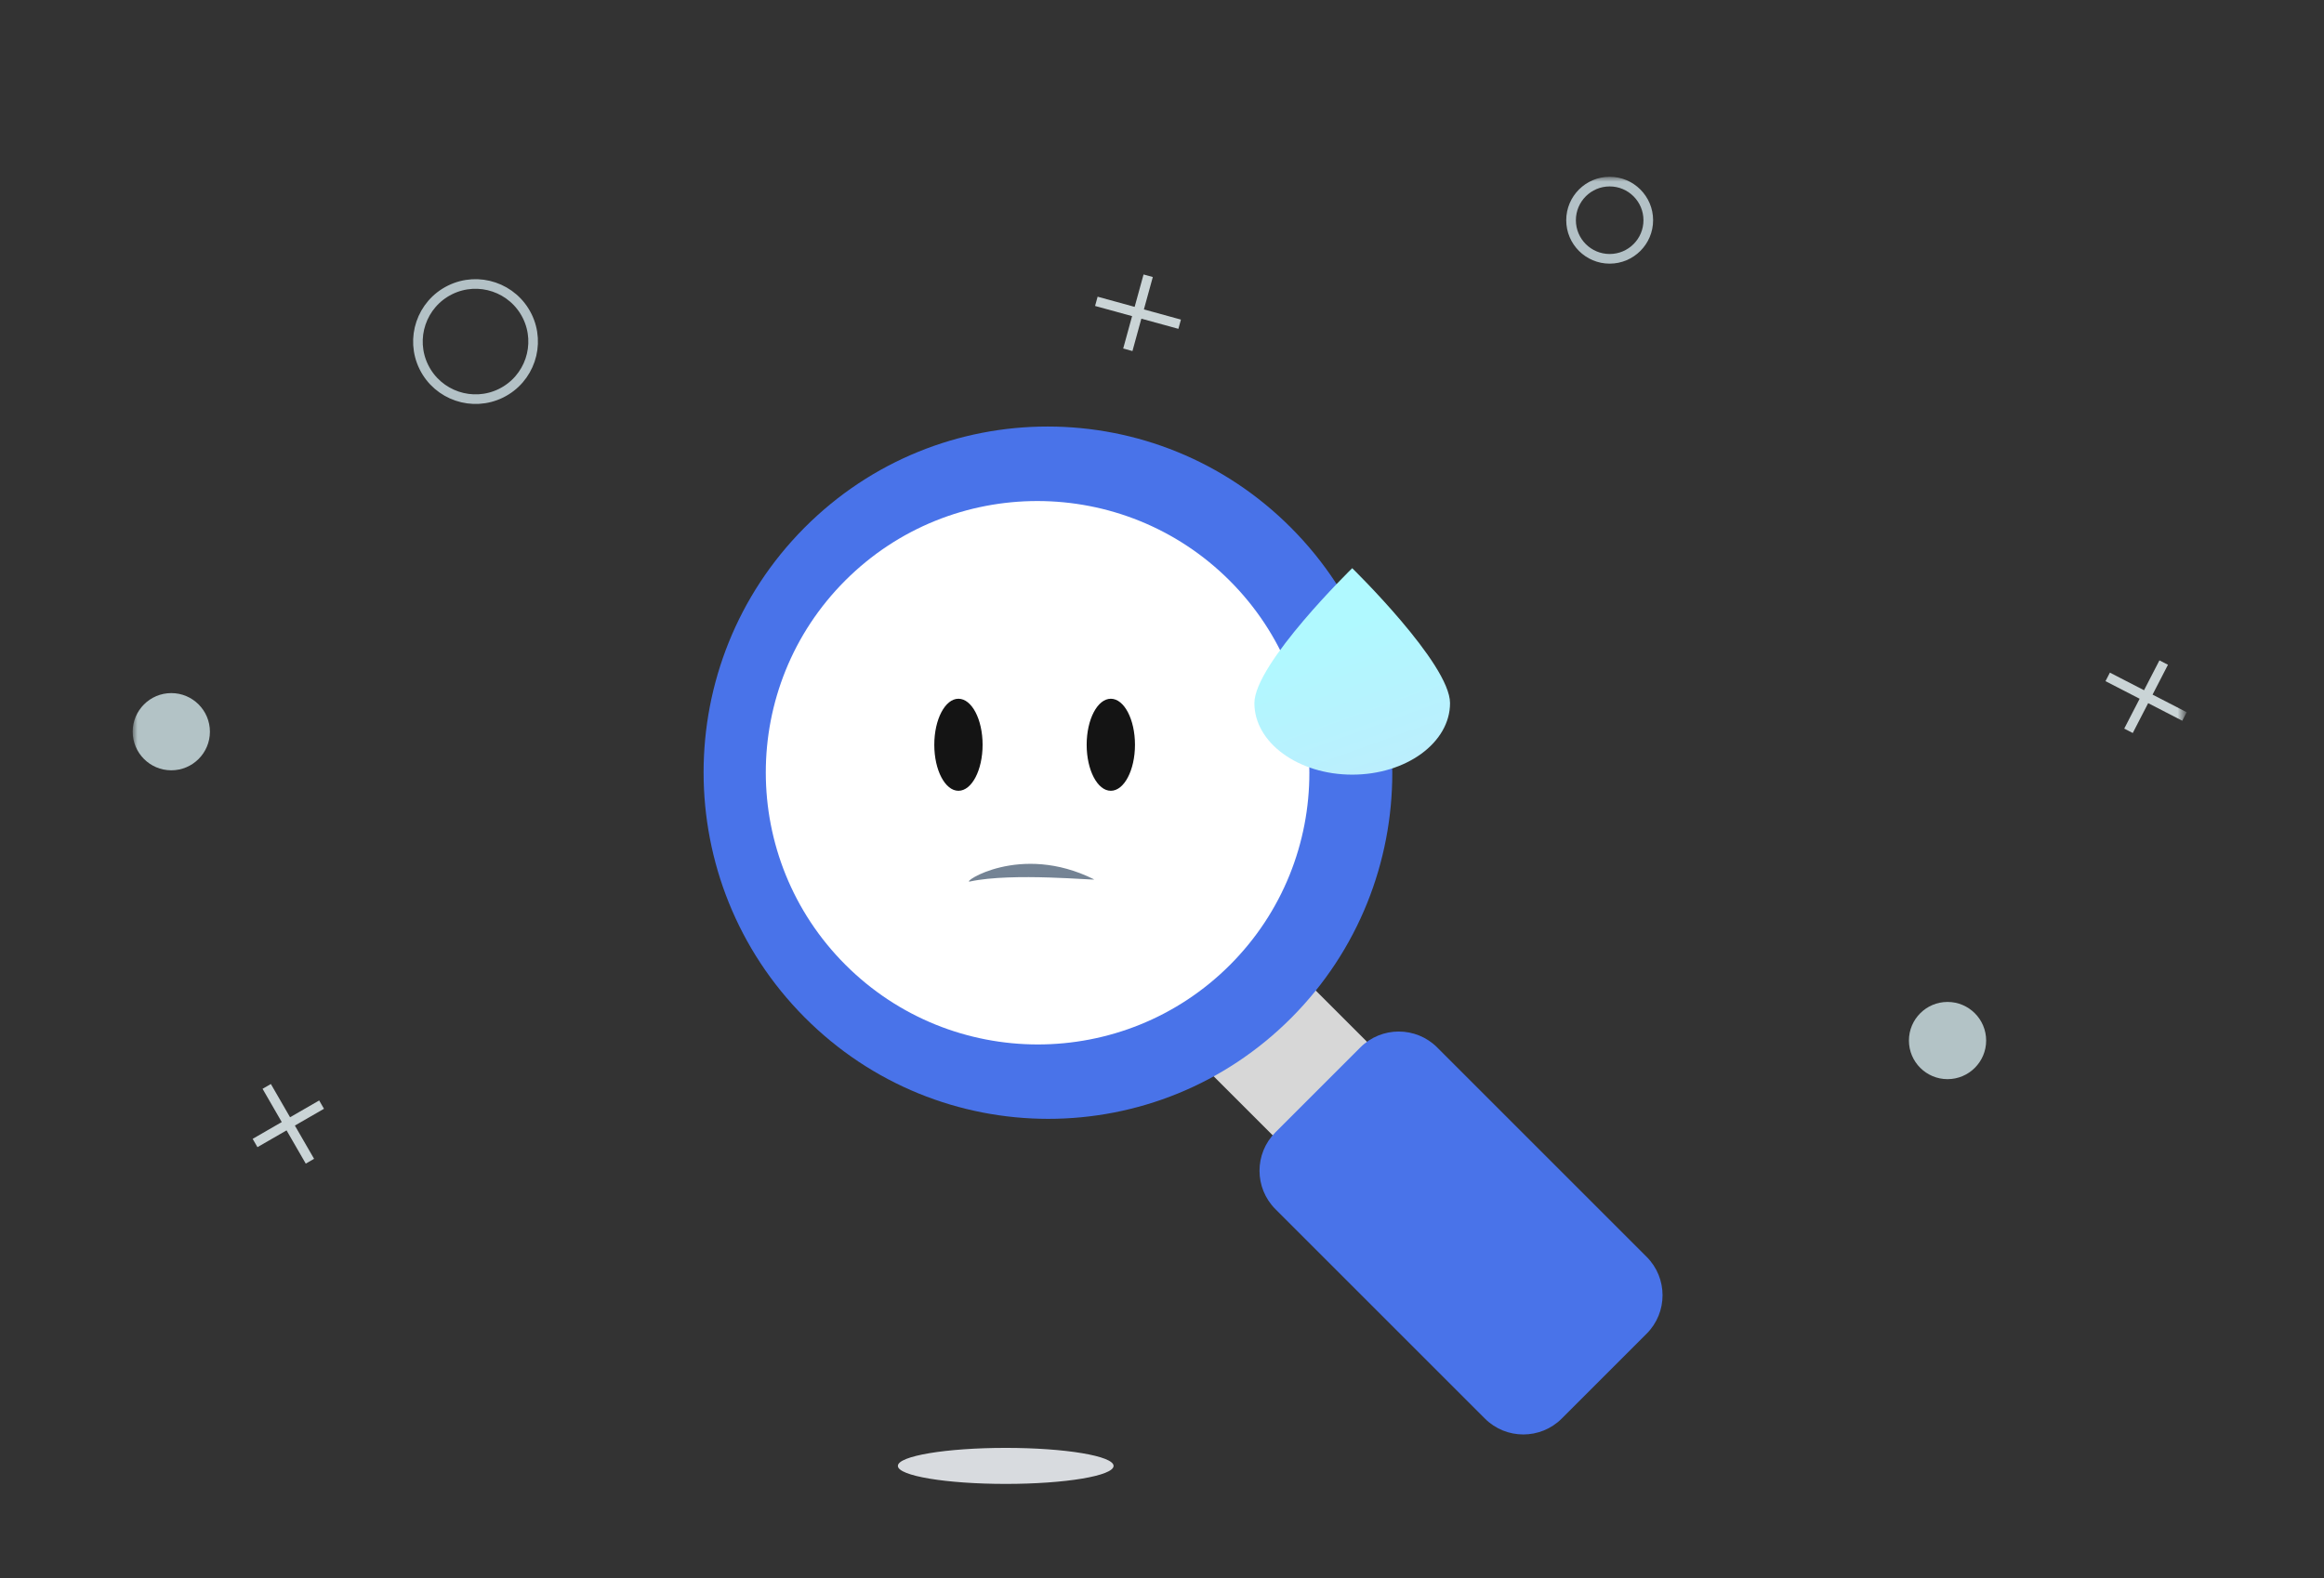<svg width="262" height="178" viewBox="0 0 262 178" fill="none" xmlns="http://www.w3.org/2000/svg">
<rect x="0" y="0" width="262" height="178" fill="#333333" stroke="none"/>
<g clip-path="url(#clip0_1547_2627)">
<mask id="mask0_1547_2627" style="mask-type:luminance" maskUnits="userSpaceOnUse" x="0" y="0" width="262" height="178">
<path d="M261.5 0H0.5V177.676H261.5V0Z" fill="white"/>
</mask>
<g mask="url(#mask0_1547_2627)">
<mask id="mask1_1547_2627" style="mask-type:luminance" maskUnits="userSpaceOnUse" x="14" y="19" width="233" height="159">
<path d="M14.959 19.938H246.767V177.741H14.959V19.938Z" fill="white"/>
</mask>
<g mask="url(#mask1_1547_2627)">
<path d="M19.311 78.16C21.714 78.16 23.665 80.111 23.665 82.513C23.665 84.916 21.714 86.867 19.311 86.867C16.909 86.867 14.958 84.916 14.958 82.513C14.958 80.111 16.909 78.16 19.311 78.16Z" fill="#B3C3C6"/>
<path d="M219.559 112.988C221.962 112.988 223.912 114.939 223.912 117.341C223.912 119.744 221.962 121.695 219.559 121.695C217.157 121.695 215.206 119.744 215.206 117.341C215.206 114.939 217.157 112.988 219.559 112.988Z" fill="#B3C3C6"/>
<path d="M181.469 20.48C183.871 20.48 185.822 22.431 185.822 24.834C185.822 27.236 183.871 29.187 181.469 29.187C179.066 29.187 177.116 27.236 177.116 24.834C177.116 22.431 179.066 20.48 181.469 20.48Z" stroke="#B3C1C6" stroke-width="1.088"/>
</g>
<mask id="mask2_1547_2627" style="mask-type:luminance" maskUnits="userSpaceOnUse" x="15" y="20" width="232" height="158">
<path d="M15.727 20.66H246.273V177.605H15.727V20.66Z" fill="white"/>
</mask>
<g mask="url(#mask2_1547_2627)">
<path d="M56.484 44.343C53.27 45.928 49.372 44.606 47.786 41.392C46.2 38.178 47.522 34.281 50.736 32.695C53.95 31.109 57.848 32.431 59.434 35.645C61.02 38.859 59.698 42.757 56.484 44.343Z" stroke="#B3C1C6" stroke-width="1.082"/>
<path d="M34.47 131.221L29.6 122.784L30.537 122.243L35.408 130.679L34.47 131.221ZM29.025 129.365L28.484 128.428L35.983 124.098L36.524 125.036L29.025 129.365Z" fill="#CAD4D6"/>
<path d="M246.025 81.278L237.367 76.813L237.863 75.851L246.521 80.316L246.025 81.278ZM240.441 82.661L239.479 82.165L243.447 74.469L244.409 74.965L240.441 82.661Z" fill="#CAD4D6"/>
<path d="M132.848 37.083L123.454 34.502L123.741 33.458L133.134 36.04L132.848 37.083ZM127.669 39.589L126.625 39.302L128.92 30.953L129.963 31.239L127.669 39.589Z" fill="#CAD4D6"/>
</g>
<mask id="mask3_1547_2627" style="mask-type:luminance" maskUnits="userSpaceOnUse" x="0" y="0" width="262" height="178">
<path d="M0.5 0H261.5V177.676H0.5V0Z" fill="white"/>
</mask>
<g mask="url(#mask3_1547_2627)">
<mask id="mask4_1547_2627" style="mask-type:luminance" maskUnits="userSpaceOnUse" x="0" y="0" width="262" height="178">
<path d="M0.5 0H261.5V177.676H0.5V0Z" fill="white"/>
</mask>
<g mask="url(#mask4_1547_2627)">
<path d="M142.501 105.87L161.867 125.236L151.277 135.827L131.91 116.461L142.501 105.87Z" fill="#D7D7D7"/>
<path d="M162.023 118.119L185.637 141.733C188.028 144.124 188.028 148.007 185.637 150.398L176.065 159.97C173.674 162.361 169.792 162.361 167.401 159.97L143.787 136.356C141.396 133.965 141.396 130.082 143.787 127.691L153.359 118.119C155.75 115.728 159.632 115.728 162.023 118.119Z" fill="#4973E9"/>
<path d="M145.606 114.753C160.761 99.516 160.745 74.8 145.579 59.546C130.413 44.292 105.83 44.284 90.68 59.521C75.525 74.758 75.535 99.475 90.707 114.722C105.873 129.976 130.45 129.991 145.606 114.753Z" fill="#4973E9"/>
<path d="M95.293 65.461C107.247 53.507 126.668 53.516 138.634 65.482C150.6 77.448 150.609 96.869 138.655 108.823C126.701 120.777 107.279 120.768 95.314 108.802C83.348 96.836 83.338 77.415 95.293 65.461Z" fill="white"/>
</g>
<g opacity="0.92">
<path d="M108.052 78.797C109.555 78.797 110.775 81.123 110.775 83.987C110.775 86.851 109.555 89.177 108.052 89.177C106.549 89.177 105.329 86.851 105.329 83.987C105.329 81.123 106.549 78.797 108.052 78.797Z" fill="black"/>
</g>
<g opacity="0.92">
<path d="M125.23 78.797C126.733 78.797 127.953 81.123 127.953 83.987C127.953 86.851 126.733 89.177 125.23 89.177C123.727 89.177 122.507 86.851 122.507 83.987C122.507 81.123 123.727 78.797 125.23 78.797Z" fill="black"/>
</g>
<path d="M152.444 87.356C158.534 87.356 163.472 83.747 163.472 79.293C163.472 74.839 152.444 64.074 152.444 64.074C152.444 64.074 141.416 74.839 141.416 79.293C141.416 83.747 146.354 87.356 152.444 87.356Z" fill="url(#paint0_linear_1547_2627)"/>
<path d="M123.341 99.166C114.962 94.977 108.246 99.647 109.349 99.407C114.174 98.362 123.663 99.327 123.341 99.166Z" fill="#748394"/>
</g>
<path d="M113.382 163.277C120.092 163.277 125.54 164.188 125.54 165.309C125.54 166.43 120.092 167.34 113.382 167.34C106.672 167.34 101.224 166.43 101.224 165.309C101.224 164.188 106.672 163.277 113.382 163.277Z" fill="#D8DBDF"/>
</g>
</g>
<defs>
<linearGradient id="paint0_linear_1547_2627" x1="152.456" y1="70.056" x2="158.698" y2="87.356" gradientUnits="userSpaceOnUse">
<stop stop-color="#B0F9FF"/>
<stop offset="0.5" stop-color="#B6F3FE"/>
<stop offset="1" stop-color="#BCEEFD"/>
</linearGradient>
<clipPath id="clip0_1547_2627">
<rect width="261" height="177.676" fill="white" transform="translate(0.5)"/>
</clipPath>
</defs>
</svg>
